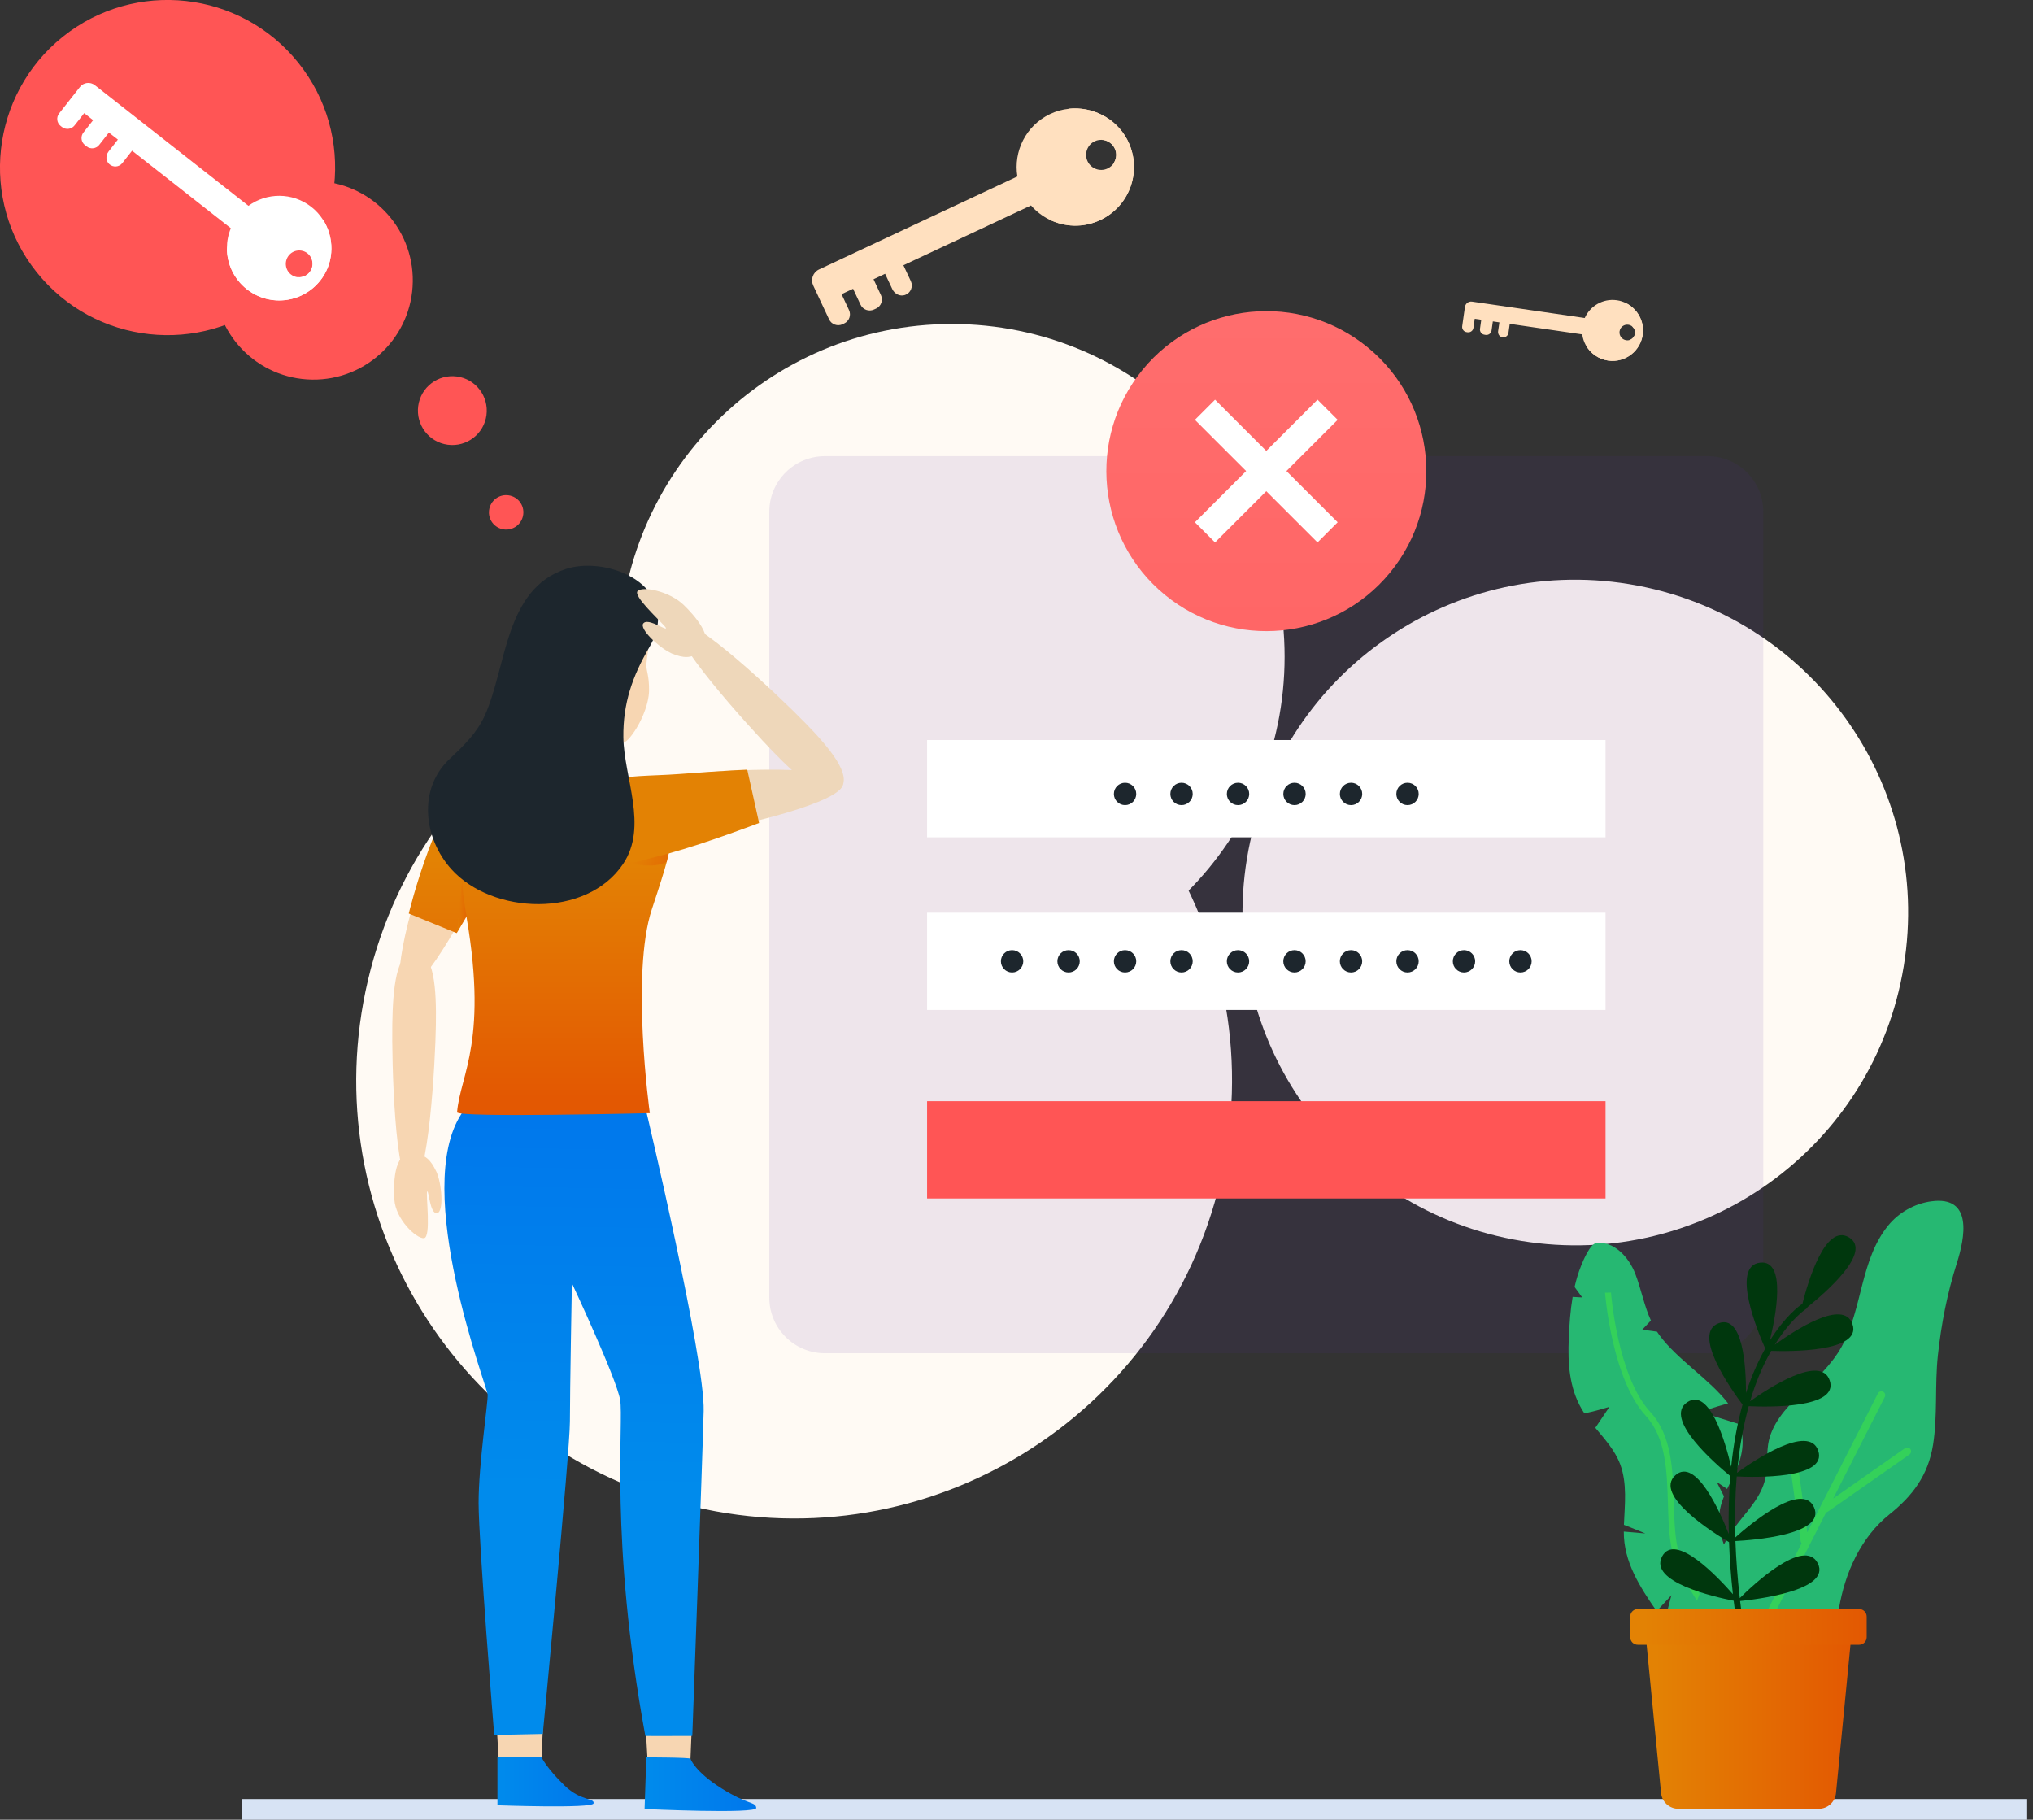 <svg width="162" height="145" viewBox="0 0 162 145" fill="none" xmlns="http://www.w3.org/2000/svg">
<rect x="0" y="0" width="162" height="145" fill="#333333" stroke="none"/>
<path d="M38.974 40.644C38.871 41.396 39.399 42.082 40.151 42.185C40.904 42.287 41.59 41.76 41.692 41.007C41.795 40.254 41.267 39.568 40.515 39.466C39.762 39.363 39.076 39.891 38.974 40.644Z" fill="#FF5555"/>
<path d="M33.325 32.354C33.126 33.854 34.175 35.237 35.68 35.437C37.181 35.636 38.563 34.587 38.763 33.081C38.962 31.581 37.913 30.199 36.407 29.999C34.907 29.799 33.525 30.849 33.325 32.354Z" fill="#FF5555"/>
<path d="M21.701 23.773C27.456 19.162 28.384 10.758 23.773 5.003C19.162 -0.753 10.759 -1.681 5.003 2.93C-0.752 7.541 -1.68 15.945 2.931 21.701C7.542 27.456 15.946 28.384 21.701 23.773Z" fill="#FF5555"/>
<path d="M32.893 22.447C32.954 18.079 29.461 14.489 25.093 14.428C20.724 14.368 17.134 17.86 17.074 22.229C17.014 26.597 20.506 30.188 24.875 30.248C29.243 30.308 32.833 26.816 32.893 22.447Z" fill="#FF5555"/>
<path d="M25.732 17.501C25.486 17.117 25.168 16.764 24.79 16.472C23.294 15.315 21.257 15.34 19.797 16.4L11.928 10.22L7.561 6.79C7.192 6.498 6.659 6.564 6.368 6.933L5.487 8.054L4.714 9.037C4.468 9.35 4.524 9.8 4.837 10.041L4.934 10.118C5.246 10.364 5.697 10.307 5.937 10L6.711 9.017L7.422 9.575L6.649 10.558C6.403 10.87 6.46 11.316 6.772 11.562L6.9 11.664C7.212 11.91 7.663 11.853 7.904 11.546L8.677 10.563L9.393 11.121L8.651 12.073C8.421 12.37 8.421 12.801 8.692 13.062C9.004 13.364 9.496 13.323 9.752 12.99L10.525 12.007L18.395 18.187C18.185 18.694 18.082 19.231 18.082 19.769C18.082 21.003 18.63 22.221 19.675 23.046C21.538 24.51 24.252 24.136 25.645 22.186C26.653 20.773 26.633 18.893 25.732 17.496V17.501ZM23.755 22.093C23.556 22.078 23.351 22.001 23.182 21.868C22.721 21.505 22.639 20.834 23.003 20.368C23.366 19.902 24.037 19.825 24.498 20.184C24.672 20.322 24.79 20.501 24.851 20.696C24.953 21.023 24.902 21.392 24.672 21.684C24.441 21.976 24.088 22.119 23.745 22.088L23.755 22.093Z" fill="white"/>
<path d="M25.644 22.19C24.252 24.136 21.538 24.515 19.674 23.05C18.63 22.231 18.082 21.007 18.082 19.773C18.753 21.145 19.813 22.359 21.461 22.615C22.424 22.763 23.171 22.533 23.76 22.093C24.108 22.118 24.456 21.98 24.687 21.688C24.917 21.396 24.968 21.028 24.866 20.7C25.429 19.604 25.649 18.299 25.736 17.5C26.638 18.898 26.658 20.777 25.649 22.19H25.644Z" fill="white"/>
<path d="M97.235 94.116C101.661 75.363 90.047 56.573 71.294 52.147C52.541 47.721 33.751 59.335 29.325 78.088C24.899 96.841 36.513 115.631 55.266 120.057C74.019 124.483 92.809 112.869 97.235 94.116Z" fill="#FFFAF4"/>
<path d="M75.847 78.85C90.492 78.85 102.364 66.978 102.364 52.333C102.364 37.688 90.492 25.816 75.847 25.816C61.202 25.816 49.33 37.688 49.33 52.333C49.33 66.978 61.202 78.85 75.847 78.85Z" fill="#FFFAF4"/>
<path d="M151.697 77.002C154.066 62.55 144.271 48.914 129.819 46.545C115.367 44.175 101.731 53.971 99.362 68.422C96.993 82.874 106.788 96.51 121.24 98.88C135.692 101.249 149.328 91.454 151.697 77.002Z" fill="#FFFAF4"/>
<path d="M161.536 144.441H19.275" stroke="#D7E3F4" stroke-width="2.18" stroke-miterlimit="10"/>
<path d="M85.167 8.669C84.655 8.72 84.148 8.859 83.662 9.094C81.747 10.011 80.743 12.064 81.071 14.061L70.903 18.827L65.26 21.474C64.784 21.7 64.579 22.263 64.799 22.744L65.475 24.188L66.069 25.453C66.259 25.852 66.735 26.026 67.139 25.837L67.267 25.775C67.672 25.586 67.841 25.11 67.656 24.71L67.062 23.441L67.979 23.011L68.573 24.28C68.762 24.68 69.239 24.854 69.643 24.664L69.812 24.587C70.216 24.398 70.385 23.922 70.201 23.523L69.607 22.253L70.529 21.817L71.107 23.046C71.287 23.425 71.722 23.645 72.116 23.507C72.572 23.348 72.781 22.836 72.582 22.406L71.988 21.137L82.156 16.37C82.561 16.836 83.047 17.209 83.585 17.481C84.824 18.1 86.324 18.172 87.671 17.537C90.077 16.411 91.07 13.503 89.821 11.122C88.915 9.401 87.02 8.47 85.167 8.664V8.669ZM88.772 12.965C88.654 13.159 88.475 13.323 88.254 13.426C87.66 13.707 86.944 13.446 86.662 12.847C86.38 12.248 86.641 11.531 87.235 11.255C87.461 11.147 87.701 11.122 87.927 11.158C88.305 11.219 88.649 11.46 88.828 11.833C89.007 12.212 88.966 12.637 88.766 12.965H88.772Z" fill="#FFE0BF"/>
<path d="M89.82 11.121C91.07 13.502 90.071 16.41 87.67 17.536C86.318 18.171 84.818 18.1 83.584 17.48C85.299 17.501 87.045 17.05 88.136 15.524C88.771 14.633 88.919 13.768 88.771 12.959C88.97 12.626 89.011 12.207 88.832 11.828C88.658 11.454 88.31 11.213 87.931 11.152C87.117 10.036 85.919 9.155 85.166 8.663C87.019 8.464 88.914 9.396 89.82 11.121Z" fill="#FFE0BF"/>
<path d="M129.597 24.167C129.362 24.044 129.101 23.957 128.824 23.921C127.734 23.772 126.71 24.377 126.28 25.339L120.504 24.499L117.299 24.033C117.028 23.992 116.777 24.182 116.736 24.453L116.618 25.273L116.516 25.994C116.485 26.22 116.638 26.435 116.869 26.465L116.941 26.476C117.171 26.506 117.381 26.353 117.412 26.122L117.514 25.401L118.036 25.477L117.934 26.199C117.903 26.424 118.057 26.64 118.287 26.67L118.384 26.686C118.615 26.716 118.825 26.563 118.855 26.332L118.958 25.61L119.48 25.687L119.378 26.384C119.347 26.599 119.47 26.819 119.685 26.87C119.931 26.931 120.166 26.768 120.202 26.527L120.304 25.805L126.08 26.645C126.121 26.962 126.228 27.264 126.382 27.536C126.74 28.16 127.375 28.616 128.138 28.729C129.505 28.928 130.77 27.95 130.908 26.558C131.005 25.549 130.452 24.607 129.592 24.161L129.597 24.167ZM129.935 27.059C129.828 27.111 129.705 27.131 129.582 27.111C129.244 27.059 129.009 26.747 129.055 26.404C129.106 26.061 129.418 25.826 129.756 25.877C129.884 25.897 129.997 25.953 130.084 26.03C130.232 26.163 130.314 26.368 130.283 26.583C130.253 26.798 130.114 26.972 129.93 27.059H129.935Z" fill="#FFE0BF"/>
<path d="M130.919 26.563C130.78 27.951 129.516 28.933 128.149 28.734C127.381 28.621 126.751 28.166 126.393 27.541C127.13 28.038 128.016 28.345 128.927 27.997C129.459 27.792 129.767 27.459 129.936 27.065C130.12 26.978 130.253 26.804 130.289 26.588C130.32 26.373 130.238 26.174 130.089 26.041C130.053 25.324 129.787 24.597 129.603 24.172C130.463 24.617 131.021 25.559 130.919 26.568V26.563Z" fill="#FFE0BF"/>
<path d="M136.074 36.348H65.735C63.286 36.348 61.301 38.333 61.301 40.782V103.395C61.301 105.844 63.286 107.829 65.735 107.829H136.074C138.523 107.829 140.508 105.844 140.508 103.395V40.782C140.508 38.333 138.523 36.348 136.074 36.348Z" fill="#562E9C" fill-opacity="0.1"/>
<path d="M127.938 58.967H73.875V66.719H127.938V58.967Z" fill="white"/>
<path d="M127.938 72.725H73.875V80.476H127.938V72.725Z" fill="white"/>
<path d="M127.938 87.746H73.875V95.498H127.938V87.746Z" fill="#FF5555"/>
<path d="M81.54 76.6C81.54 77.091 81.14 77.491 80.649 77.491C80.157 77.491 79.758 77.091 79.758 76.6C79.758 76.108 80.157 75.709 80.649 75.709C81.14 75.709 81.54 76.108 81.54 76.6Z" fill="#1D262D"/>
<path d="M90.541 76.6C90.541 77.091 90.142 77.491 89.651 77.491C89.159 77.491 88.76 77.091 88.76 76.6C88.76 76.108 89.159 75.709 89.651 75.709C90.142 75.709 90.541 76.108 90.541 76.6Z" fill="#1D262D"/>
<path d="M99.541 76.6C99.541 77.091 99.142 77.491 98.651 77.491C98.159 77.491 97.76 77.091 97.76 76.6C97.76 76.108 98.159 75.709 98.651 75.709C99.142 75.709 99.541 76.108 99.541 76.6Z" fill="#1D262D"/>
<path d="M86.04 76.6C86.04 77.091 85.64 77.491 85.149 77.491C84.657 77.491 84.258 77.091 84.258 76.6C84.258 76.108 84.657 75.709 85.149 75.709C85.64 75.709 86.04 76.108 86.04 76.6Z" fill="#1D262D"/>
<path d="M95.042 76.6C95.042 77.091 94.642 77.491 94.151 77.491C93.659 77.491 93.26 77.091 93.26 76.6C93.26 76.108 93.659 75.709 94.151 75.709C94.642 75.709 95.042 76.108 95.042 76.6Z" fill="#1D262D"/>
<path d="M113.049 76.6C113.049 77.091 112.65 77.491 112.158 77.491C111.667 77.491 111.268 77.091 111.268 76.6C111.268 76.108 111.667 75.709 112.158 75.709C112.65 75.709 113.049 76.108 113.049 76.6Z" fill="#1D262D"/>
<path d="M104.042 76.6C104.042 77.091 103.642 77.491 103.151 77.491C102.659 77.491 102.26 77.091 102.26 76.6C102.26 76.108 102.659 75.709 103.151 75.709C103.642 75.709 104.042 76.108 104.042 76.6Z" fill="#1D262D"/>
<path d="M108.547 76.6C108.547 77.091 108.148 77.491 107.657 77.491C107.165 77.491 106.766 77.091 106.766 76.6C106.766 76.108 107.165 75.709 107.657 75.709C108.148 75.709 108.547 76.108 108.547 76.6Z" fill="#1D262D"/>
<path d="M122.049 76.6C122.049 77.091 121.65 77.491 121.158 77.491C120.667 77.491 120.268 77.091 120.268 76.6C120.268 76.108 120.667 75.709 121.158 75.709C121.65 75.709 122.049 76.108 122.049 76.6Z" fill="#1D262D"/>
<path d="M117.549 76.6C117.549 77.091 117.15 77.491 116.658 77.491C116.167 77.491 115.768 77.091 115.768 76.6C115.768 76.108 116.167 75.709 116.658 75.709C117.15 75.709 117.549 76.108 117.549 76.6Z" fill="#1D262D"/>
<path d="M90.541 63.262C90.541 63.754 90.142 64.153 89.651 64.153C89.159 64.153 88.76 63.754 88.76 63.262C88.76 62.77 89.159 62.371 89.651 62.371C90.142 62.371 90.541 62.77 90.541 63.262Z" fill="#1D262D"/>
<path d="M99.543 63.262C99.543 63.754 99.144 64.153 98.653 64.153C98.161 64.153 97.762 63.754 97.762 63.262C97.762 62.77 98.161 62.371 98.653 62.371C99.144 62.371 99.543 62.77 99.543 63.262Z" fill="#1D262D"/>
<path d="M95.042 63.262C95.042 63.754 94.642 64.153 94.151 64.153C93.659 64.153 93.26 63.754 93.26 63.262C93.26 62.77 93.659 62.371 94.151 62.371C94.642 62.371 95.042 62.77 95.042 63.262Z" fill="#1D262D"/>
<path d="M113.049 63.262C113.049 63.754 112.65 64.153 112.158 64.153C111.667 64.153 111.268 63.754 111.268 63.262C111.268 62.77 111.667 62.371 112.158 62.371C112.65 62.371 113.049 62.77 113.049 63.262Z" fill="#1D262D"/>
<path d="M104.044 63.262C104.044 63.754 103.644 64.153 103.153 64.153C102.661 64.153 102.262 63.754 102.262 63.262C102.262 62.77 102.661 62.371 103.153 62.371C103.644 62.371 104.044 62.77 104.044 63.262Z" fill="#1D262D"/>
<path d="M108.549 63.262C108.549 63.754 108.15 64.153 107.658 64.153C107.167 64.153 106.768 63.754 106.768 63.262C106.768 62.77 107.167 62.371 107.658 62.371C108.15 62.371 108.549 62.77 108.549 63.262Z" fill="#1D262D"/>
<path d="M110.768 45.625C115.232 40.18 114.437 32.147 108.992 27.683C103.548 23.218 95.515 24.013 91.05 29.458C86.586 34.903 87.381 42.935 92.825 47.4C98.27 51.864 106.303 51.07 110.768 45.625Z" fill="url(#paint0_linear_9571_2046)"/>
<path d="M105.789 32.65L96.019 42.419" stroke="white" stroke-width="2.27" stroke-miterlimit="10"/>
<path d="M105.789 42.419L96.019 32.65" stroke="white" stroke-width="2.27" stroke-miterlimit="10"/>
<path d="M37.611 90.078L50.816 89.531L51.394 66.936L49.751 62.358L44.283 60.474L40.453 59.768C38.221 60.193 36.628 62.184 36.71 64.457L38.144 80.448L37.611 90.078Z" fill="#F7D6B2"/>
<path d="M42.91 56.234V60.776C42.91 60.776 43.868 61.349 46.115 61.349C47.324 61.349 47.6 61.559 47.6 61.559V59.096L42.915 56.234H42.91Z" fill="#F7D6B2"/>
<path d="M42.383 52.844C42.393 53.008 42.398 53.161 42.409 53.31C42.409 53.361 42.404 53.417 42.404 53.474C42.291 56.167 44.022 59.054 46.628 59.449C46.628 59.449 46.648 59.454 46.684 59.459C46.705 59.459 46.735 59.464 46.776 59.464C47.334 59.531 49.352 59.7 50.089 58.885C50.954 57.928 51.722 56.182 51.722 54.984C51.722 53.786 51.507 53.504 51.507 53.023C51.507 52.644 51.712 51.467 51.712 50.955C51.727 48.548 50.109 46.162 47.237 46.162C42.926 46.162 42.265 49.946 42.388 52.844H42.383Z" fill="#F7D6B2"/>
<path d="M32.26 78.736C33.678 79.325 37.861 71.414 39.387 67.927C40.912 64.441 41.491 61.414 39.766 60.698C38.04 59.981 36.304 62.52 34.901 66.064C33.504 69.607 30.841 78.152 32.26 78.741V78.736Z" fill="#F7D6B2"/>
<path d="M32.797 94.47C34.159 94.491 34.692 84.491 34.733 81.665C34.779 78.839 34.615 75.854 33.089 75.828C31.564 75.803 31.308 78.783 31.262 81.609C31.215 84.435 31.43 94.45 32.792 94.47H32.797Z" fill="#F7D6B2"/>
<path d="M32.899 91.884C31.297 91.741 31.363 94.593 31.424 95.565C31.517 97.147 33.16 98.694 33.775 98.663C34.389 98.638 33.908 95.069 34.041 94.941C34.174 94.813 34.251 96.753 34.824 96.666C35.398 96.579 35.198 94.229 34.758 93.333C34.322 92.432 33.908 91.981 32.904 91.889L32.899 91.884Z" fill="#F7D6B2"/>
<path d="M41.886 63.499C41.645 64.692 40.898 66.356 39.899 68.189C38.798 70.201 37.81 71.926 37.165 73.037C36.766 73.724 36.499 74.169 36.417 74.307C36.402 74.338 36.392 74.353 36.392 74.353L32.572 72.792C32.572 72.792 34.84 63.361 38.389 60.463C38.414 60.442 38.819 60.258 38.86 60.258C40.862 60.637 42.306 61.435 41.886 63.499Z" fill="url(#paint1_linear_9571_2046)"/>
<path d="M45.782 88.398C44.466 88.895 43.734 90.989 44.179 92.929C44.533 94.475 45.157 96.462 46.253 98.781C48.987 104.577 51.102 112.329 53.042 112.303C54.983 112.278 55.623 107.465 53.723 101.203C52.003 95.54 50.431 88.116 49.003 87.748C48.281 87.563 46.934 87.958 45.782 88.393V88.398Z" fill="#F7D6B2"/>
<path d="M53.678 111.075C48.409 109.462 50.79 134.96 52.562 139.492C54.333 144.023 54.994 131.939 55.311 124.121C55.628 116.303 55.751 111.71 53.678 111.075Z" fill="#F7D6B2"/>
<path d="M51.193 133.818C51.255 133.9 51.634 140.858 51.634 140.858C51.634 140.858 54.992 141.099 54.992 140.858C54.992 140.618 55.254 134.581 55.254 134.581L51.193 133.823V133.818Z" fill="#F7D6B2"/>
<path d="M39.33 133.818C39.392 133.9 39.77 140.858 39.77 140.858C39.77 140.858 43.129 141.099 43.129 140.858C43.129 140.618 43.39 134.581 43.39 134.581L39.33 133.823V133.818Z" fill="#F7D6B2"/>
<path d="M39.371 88.306C37.983 88.541 36.857 90.446 36.918 92.443C36.965 94.03 37.195 96.099 37.819 98.587C39.381 104.803 39.955 112.821 41.859 113.169C43.769 113.517 45.331 108.924 44.68 102.412C44.092 96.523 43.989 88.936 42.658 88.296C41.982 87.973 40.59 88.101 39.371 88.306Z" fill="#F7D6B2"/>
<path d="M42.586 111.618C37.405 109.739 38.849 135.339 40.39 139.947C41.931 144.56 42.852 132.518 43.564 124.725C44.276 116.933 44.624 112.355 42.586 111.618Z" fill="#F7D6B2"/>
<path d="M51.49 88.521C51.49 88.521 56.18 108.269 56.072 112.426C55.965 116.584 55.166 138.324 55.166 138.324C55.166 138.324 51.423 138.339 51.423 138.324C48.536 122.625 49.729 113.286 49.411 111.525C49.094 109.764 45.571 102.248 45.571 102.248C45.571 102.248 45.413 110.885 45.413 113.286C45.413 115.688 43.252 138.165 43.252 138.165L39.381 138.247C39.381 138.247 38.137 122.887 38.137 119.763C38.137 116.64 38.895 111.766 38.859 111.126C38.818 110.486 32.781 94.813 36.78 88.736C42.038 80.743 51.495 88.521 51.495 88.521H51.49Z" fill="url(#paint2_linear_9571_2046)"/>
<path d="M53.38 67.011C53.38 67.323 53.369 67.595 53.287 68.004C53.246 68.189 53.2 68.409 53.129 68.67C52.929 69.422 52.576 70.549 51.946 72.443C50.251 77.558 51.762 88.592 51.782 88.699C51.782 88.699 36.391 89.073 36.422 88.628C36.668 85.586 39.018 82.883 37.016 72.192C35.372 63.401 37.559 60.058 39.484 59.827C43.288 59.372 49.995 61.64 50.912 62.49C51.828 63.34 53.344 65.111 53.374 67.006L53.38 67.011Z" fill="url(#paint3_linear_9571_2046)"/>
<path d="M67.163 62.399C66.959 60.894 58.091 61.283 54.343 61.728C50.595 62.174 47.718 63.193 47.968 65.036C48.219 66.874 51.266 67.084 54.998 66.5C58.731 65.916 67.373 63.904 67.163 62.399Z" fill="#EED7BA"/>
<path d="M60.486 65.578C60.486 65.578 56.416 67.144 53.272 68.01C51.347 68.537 49.621 68.338 49.243 67.196C49.232 67.165 49.181 67.175 49.151 67.16C47.19 66.392 46.575 63.115 48.5 62.26C49.611 61.768 51.987 61.835 54.056 61.681C58.085 61.379 59.544 61.328 59.544 61.328L60.435 65.337L60.486 65.573V65.578Z" fill="url(#paint4_linear_9571_2046)"/>
<path d="M52.433 49.465C52.397 50.11 52.182 50.817 51.742 51.575C50.4 53.874 49.637 56.044 49.673 58.748C49.719 61.984 51.66 65.844 49.653 68.84C46.729 73.202 39.223 72.889 35.956 69.249C33.77 66.812 33.268 62.875 35.834 60.468C36.939 59.429 37.974 58.441 38.614 57.048C40.395 53.157 40.18 46.91 45.137 45.323C47.907 44.437 52.627 45.984 52.433 49.47V49.465Z" fill="#1D262D"/>
<path d="M55.019 140.147C55.019 140.147 55.372 141.176 57.513 142.513C59.653 143.849 60.216 143.557 60.262 144.059C60.308 144.561 51.363 144.146 51.363 144.146L51.502 140.029C51.502 140.029 55.014 140.034 55.014 140.142L55.019 140.147Z" fill="url(#paint5_linear_9571_2046)"/>
<path d="M43.156 140.034C43.156 140.034 43.561 140.9 45.005 142.292C46.279 143.526 47.401 143.26 47.298 143.7C47.201 144.125 39.639 143.849 39.639 143.849V140.029C39.639 140.029 43.161 140.029 43.156 140.029V140.034Z" fill="url(#paint6_linear_9571_2046)"/>
<path d="M54.014 49.665C53.052 50.607 59.718 57.969 61.674 59.971C63.63 61.978 65.847 63.95 66.927 62.895C68.007 61.84 66.093 59.577 64.132 57.57C62.176 55.563 54.977 48.723 54.009 49.665H54.014Z" fill="#EED7BA"/>
<path d="M50.81 47.094C50.436 47.468 52.423 49.29 52.945 49.879C53.022 49.966 53.073 50.033 53.068 50.058C53.068 50.084 53.032 50.084 52.986 50.069C52.679 49.987 51.583 49.285 51.266 49.669C50.923 50.094 52.438 51.528 53.38 51.994C53.432 52.019 53.488 52.055 53.539 52.076C54.461 52.444 55.065 52.501 55.864 51.897C57.133 50.934 55.183 48.886 54.492 48.215C53.908 47.647 53.063 47.258 52.316 47.068C51.619 46.894 51.015 46.889 50.805 47.099L50.81 47.094Z" fill="#EED7BA"/>
<path style="mix-blend-mode:multiply" opacity="0.5" d="M37.181 73.001L37.166 73.042C36.766 73.728 36.5 74.174 36.418 74.312L36.822 70.252C36.894 71.604 37.181 73.007 37.181 73.007V73.001Z" fill="url(#paint7_linear_9571_2046)"/>
<path style="mix-blend-mode:multiply" opacity="0.5" d="M53.288 68.006C53.247 68.19 53.201 68.41 53.13 68.671C52.167 69.25 50.227 68.805 50.227 68.805L53.273 68.011C53.273 68.011 53.273 68.011 53.288 68.011V68.006Z" fill="url(#paint8_linear_9571_2046)"/>
<path d="M140.662 132.839C140.36 134.759 140.36 136.71 140.611 138.635C140.682 139.183 140.708 139.725 140.682 140.263C140.652 140.826 140.534 141.466 140.058 141.768C139.331 142.229 138.404 141.563 137.887 140.872C135.634 137.867 135.501 133.894 133.581 130.719C133.284 130.233 132.961 129.746 132.623 129.26L133.187 127.109L132.014 128.384C130.673 126.449 129.377 124.447 129.393 122.041L131.108 122.189C131.108 122.189 130.202 121.815 129.403 121.503C129.47 119.88 129.674 118.206 129.106 116.68C128.691 115.574 127.887 114.688 127.125 113.772L128.251 112.097C128.251 112.097 127.181 112.435 126.254 112.625C126.182 112.517 126.116 112.41 126.049 112.297C125.036 110.567 124.923 108.585 125.01 106.629C125.056 105.539 125.133 104.428 125.317 103.342C125.732 103.368 126.08 103.383 126.08 103.383L125.471 102.549C125.604 101.965 125.773 101.397 125.998 100.838C126.152 100.454 126.715 99.103 127.206 99.046C128.625 98.888 129.807 100.183 130.314 101.514C130.796 102.779 131.011 104.038 131.553 105.221L130.862 105.953L132.04 106.112C132.096 106.199 132.158 106.286 132.219 106.373C133.668 108.35 136.218 109.891 137.703 111.826C136.571 112.133 135.496 112.512 135.496 112.512L138.624 113.49C138.993 114.565 138.967 115.789 138.297 117.253C138.081 117.73 137.841 118.185 137.626 118.646L136.796 118.083L137.375 119.23C137.134 119.834 136.97 120.459 136.986 121.16C137.032 123.234 138.327 124.964 139.382 126.761C139.203 127.33 139.044 127.831 139.044 127.831L139.925 127.744C140.16 128.21 140.36 128.692 140.503 129.183C140.846 130.371 140.851 131.61 140.662 132.834V132.839Z" fill="#26B872"/>
<path style="mix-blend-mode:screen" d="M137.877 136.024C137.417 131.047 136.05 128.866 134.846 126.941C134.268 126.019 133.725 125.149 133.387 124.084C133.003 122.88 132.957 121.396 132.911 119.824C132.834 117.238 132.752 114.565 131.16 112.835C128.441 109.891 127.898 103.066 127.898 103.004L128.375 102.994C128.375 103.056 128.881 109.666 131.508 112.512C133.223 114.371 133.305 117.136 133.382 119.808C133.428 121.344 133.469 122.793 133.838 123.935C134.16 124.944 134.662 125.748 135.251 126.685C136.423 128.559 137.877 130.883 138.348 135.978L137.877 136.024Z" fill="#34D15A"/>
<path d="M142.798 137.217C143.704 136.767 144.452 136.193 144.871 135.563C146.29 133.449 146.136 130.607 146.535 128.191C147.012 125.318 148.292 122.482 150.565 120.664C152.408 119.189 153.642 117.551 154.031 115.145C154.41 112.779 154.164 110.373 154.42 107.997C154.692 105.493 155.163 103.072 155.926 100.67C156.571 98.648 157.247 95.263 153.893 95.724C152.562 95.903 151.312 96.61 150.463 97.649C148.23 100.384 148.425 104.259 146.766 107.28C145.926 108.806 144.631 109.938 143.402 111.141C142.296 112.216 141.129 113.511 140.893 115.099C140.76 116.02 140.868 116.972 140.653 117.884C140.35 119.149 139.475 120.137 138.681 121.125C137.816 122.195 137.202 123.311 136.582 124.53C135.036 127.561 133.51 131.426 134.432 134.841C134.698 135.84 135.189 136.818 136.019 137.437C137.862 138.82 140.909 138.17 142.813 137.222L142.798 137.217Z" fill="#26B872"/>
<path style="mix-blend-mode:screen" d="M142.782 115.533C142.951 115.507 143.105 115.625 143.131 115.794L144.016 122.097L149.643 111.032C149.72 110.879 149.904 110.823 150.058 110.899C150.212 110.976 150.268 111.161 150.191 111.314L146.08 119.404L151.804 115.395C151.942 115.298 152.137 115.333 152.229 115.472C152.326 115.61 152.29 115.804 152.152 115.902L145.65 120.453C145.609 120.484 145.563 120.494 145.517 120.505L140.151 131.057L144.078 129.275C144.231 129.204 144.416 129.275 144.482 129.429C144.554 129.582 144.482 129.767 144.329 129.833L139.936 131.825C139.874 131.856 139.808 131.861 139.746 131.846L138.727 133.853C138.651 134.006 138.466 134.063 138.313 133.986C138.277 133.965 138.246 133.945 138.22 133.914C138.139 133.822 138.118 133.689 138.174 133.571L143.561 122.978C143.525 122.937 143.499 122.885 143.489 122.824L142.516 115.881C142.491 115.712 142.608 115.559 142.777 115.533H142.782Z" fill="#34D15A"/>
<path d="M141.425 107.148C142.716 105.074 143.914 104.296 143.934 104.286C143.985 104.255 144.021 104.204 144.037 104.147C145.455 103.011 149.244 99.739 147.334 98.597C145.445 97.466 144.072 102.115 143.627 103.886C143.402 104.035 142.255 104.864 141.026 106.83C141.492 104.931 142.388 100.379 140.258 100.609C137.867 100.87 140.13 106.257 140.662 107.45C140.227 108.228 139.787 109.15 139.388 110.245C139.301 110.486 139.213 110.737 139.132 110.998C139.132 108.899 138.896 104.757 136.971 105.432C134.754 106.211 137.969 110.742 138.855 111.925C138.476 113.297 138.148 114.935 137.949 116.876C137.493 114.946 136.244 110.558 134.462 111.725C132.465 113.025 136.807 116.743 137.882 117.618C137.77 119.011 137.718 120.547 137.759 122.236C137.058 120.455 135.128 116.108 133.505 117.552C131.718 119.144 136.623 122.201 137.78 122.882C137.826 124.177 137.923 125.554 138.087 127.029C136.853 125.621 133.494 122.083 132.45 124.013C131.344 126.056 136.623 127.249 138.149 127.551C138.323 129.046 138.558 130.628 138.87 132.313C137.923 131.202 134.114 126.937 132.987 129.015C131.81 131.186 137.841 132.4 138.927 132.599C139.132 133.675 139.362 134.791 139.623 135.948C139.654 136.081 139.787 136.168 139.925 136.137C139.941 136.137 139.951 136.127 139.966 136.122C140.079 136.076 140.14 135.953 140.115 135.835C139.848 134.678 139.618 133.567 139.418 132.492C140.652 132.369 146.684 131.652 145.573 129.486C144.492 127.377 140.386 131.253 139.372 132.256C139.065 130.603 138.835 129.041 138.661 127.572C139.833 127.459 145.967 126.747 144.846 124.561C143.76 122.446 139.628 126.353 138.635 127.341C138.451 125.718 138.338 124.203 138.287 122.795C139.597 122.728 145.542 122.303 144.549 120.101C143.591 117.977 139.423 121.484 138.277 122.508C138.225 120.721 138.271 119.103 138.389 117.649C139.705 117.715 145.655 117.884 144.886 115.601C144.149 113.399 139.674 116.441 138.415 117.357C138.604 115.258 138.947 113.502 139.347 112.048C140.749 112.114 146.561 112.268 145.803 110.005C145.091 107.87 140.867 110.655 139.454 111.658C139.577 111.239 139.71 110.844 139.838 110.476C140.243 109.354 140.688 108.417 141.133 107.639C142.434 107.685 148.414 107.777 147.61 105.499C146.888 103.441 142.936 106.057 141.42 107.153L141.425 107.148Z" fill="#00370D"/>
<path d="M133.739 144.129H144.922C145.644 144.129 146.243 143.576 146.304 142.859L147.733 128.211H130.934L132.362 142.859C132.424 143.576 133.023 144.129 133.745 144.129H133.739Z" fill="url(#paint9_linear_9571_2046)"/>
<path d="M130.508 131.059H148.142C148.476 131.059 148.746 130.788 148.746 130.454V128.816C148.746 128.482 148.476 128.212 148.142 128.212H130.508C130.175 128.212 129.904 128.482 129.904 128.816V130.454C129.904 130.788 130.175 131.059 130.508 131.059Z" fill="url(#paint10_linear_9571_2046)"/>
<defs>
<linearGradient id="paint0_linear_9571_2046" x1="100.912" y1="25.156" x2="100.912" y2="50.229" gradientUnits="userSpaceOnUse">
<stop stop-color="#FF6D6D"/>
<stop offset="1" stop-color="#FF6666"/>
</linearGradient>
<linearGradient id="paint1_linear_9571_2046" x1="37.262" y1="67.216" x2="37.262" y2="87.502" gradientUnits="userSpaceOnUse">
<stop offset="0.06" stop-color="#E38204"/>
<stop offset="1" stop-color="#E35802"/>
</linearGradient>
<linearGradient id="paint2_linear_9571_2046" x1="45.464" y1="118.662" x2="46.022" y2="87.681" gradientUnits="userSpaceOnUse">
<stop stop-color="#008BEC"/>
<stop offset="1" stop-color="#0077EC"/>
</linearGradient>
<linearGradient id="paint3_linear_9571_2046" x1="44.901" y1="67.216" x2="44.901" y2="87.501" gradientUnits="userSpaceOnUse">
<stop offset="0.06" stop-color="#E38204"/>
<stop offset="1" stop-color="#E35802"/>
</linearGradient>
<linearGradient id="paint4_linear_9571_2046" x1="53.907" y1="67.216" x2="53.907" y2="87.502" gradientUnits="userSpaceOnUse">
<stop offset="0.06" stop-color="#E38204"/>
<stop offset="1" stop-color="#E35802"/>
</linearGradient>
<linearGradient id="paint5_linear_9571_2046" x1="51.363" y1="142.169" x2="60.262" y2="142.169" gradientUnits="userSpaceOnUse">
<stop stop-color="#008BEC"/>
<stop offset="1" stop-color="#0077EC"/>
</linearGradient>
<linearGradient id="paint6_linear_9571_2046" x1="39.639" y1="141.99" x2="47.303" y2="141.99" gradientUnits="userSpaceOnUse">
<stop stop-color="#008BEC"/>
<stop offset="1" stop-color="#0077EC"/>
</linearGradient>
<linearGradient id="paint7_linear_9571_2046" x1="36.418" y1="72.274" x2="37.181" y2="72.274" gradientUnits="userSpaceOnUse">
<stop offset="0.06" stop-color="#E38204"/>
<stop offset="1" stop-color="#E35802"/>
</linearGradient>
<linearGradient id="paint8_linear_9571_2046" x1="50.221" y1="68.487" x2="53.288" y2="68.487" gradientUnits="userSpaceOnUse">
<stop offset="0.06" stop-color="#E38204"/>
<stop offset="1" stop-color="#E35802"/>
</linearGradient>
<linearGradient id="paint9_linear_9571_2046" x1="130.928" y1="136.173" x2="147.727" y2="136.173" gradientUnits="userSpaceOnUse">
<stop offset="0.06" stop-color="#E38204"/>
<stop offset="1" stop-color="#E35802"/>
</linearGradient>
<linearGradient id="paint10_linear_9571_2046" x1="129.909" y1="129.635" x2="148.746" y2="129.635" gradientUnits="userSpaceOnUse">
<stop offset="0.06" stop-color="#E38204"/>
<stop offset="1" stop-color="#E35802"/>
</linearGradient>
</defs>
</svg>
